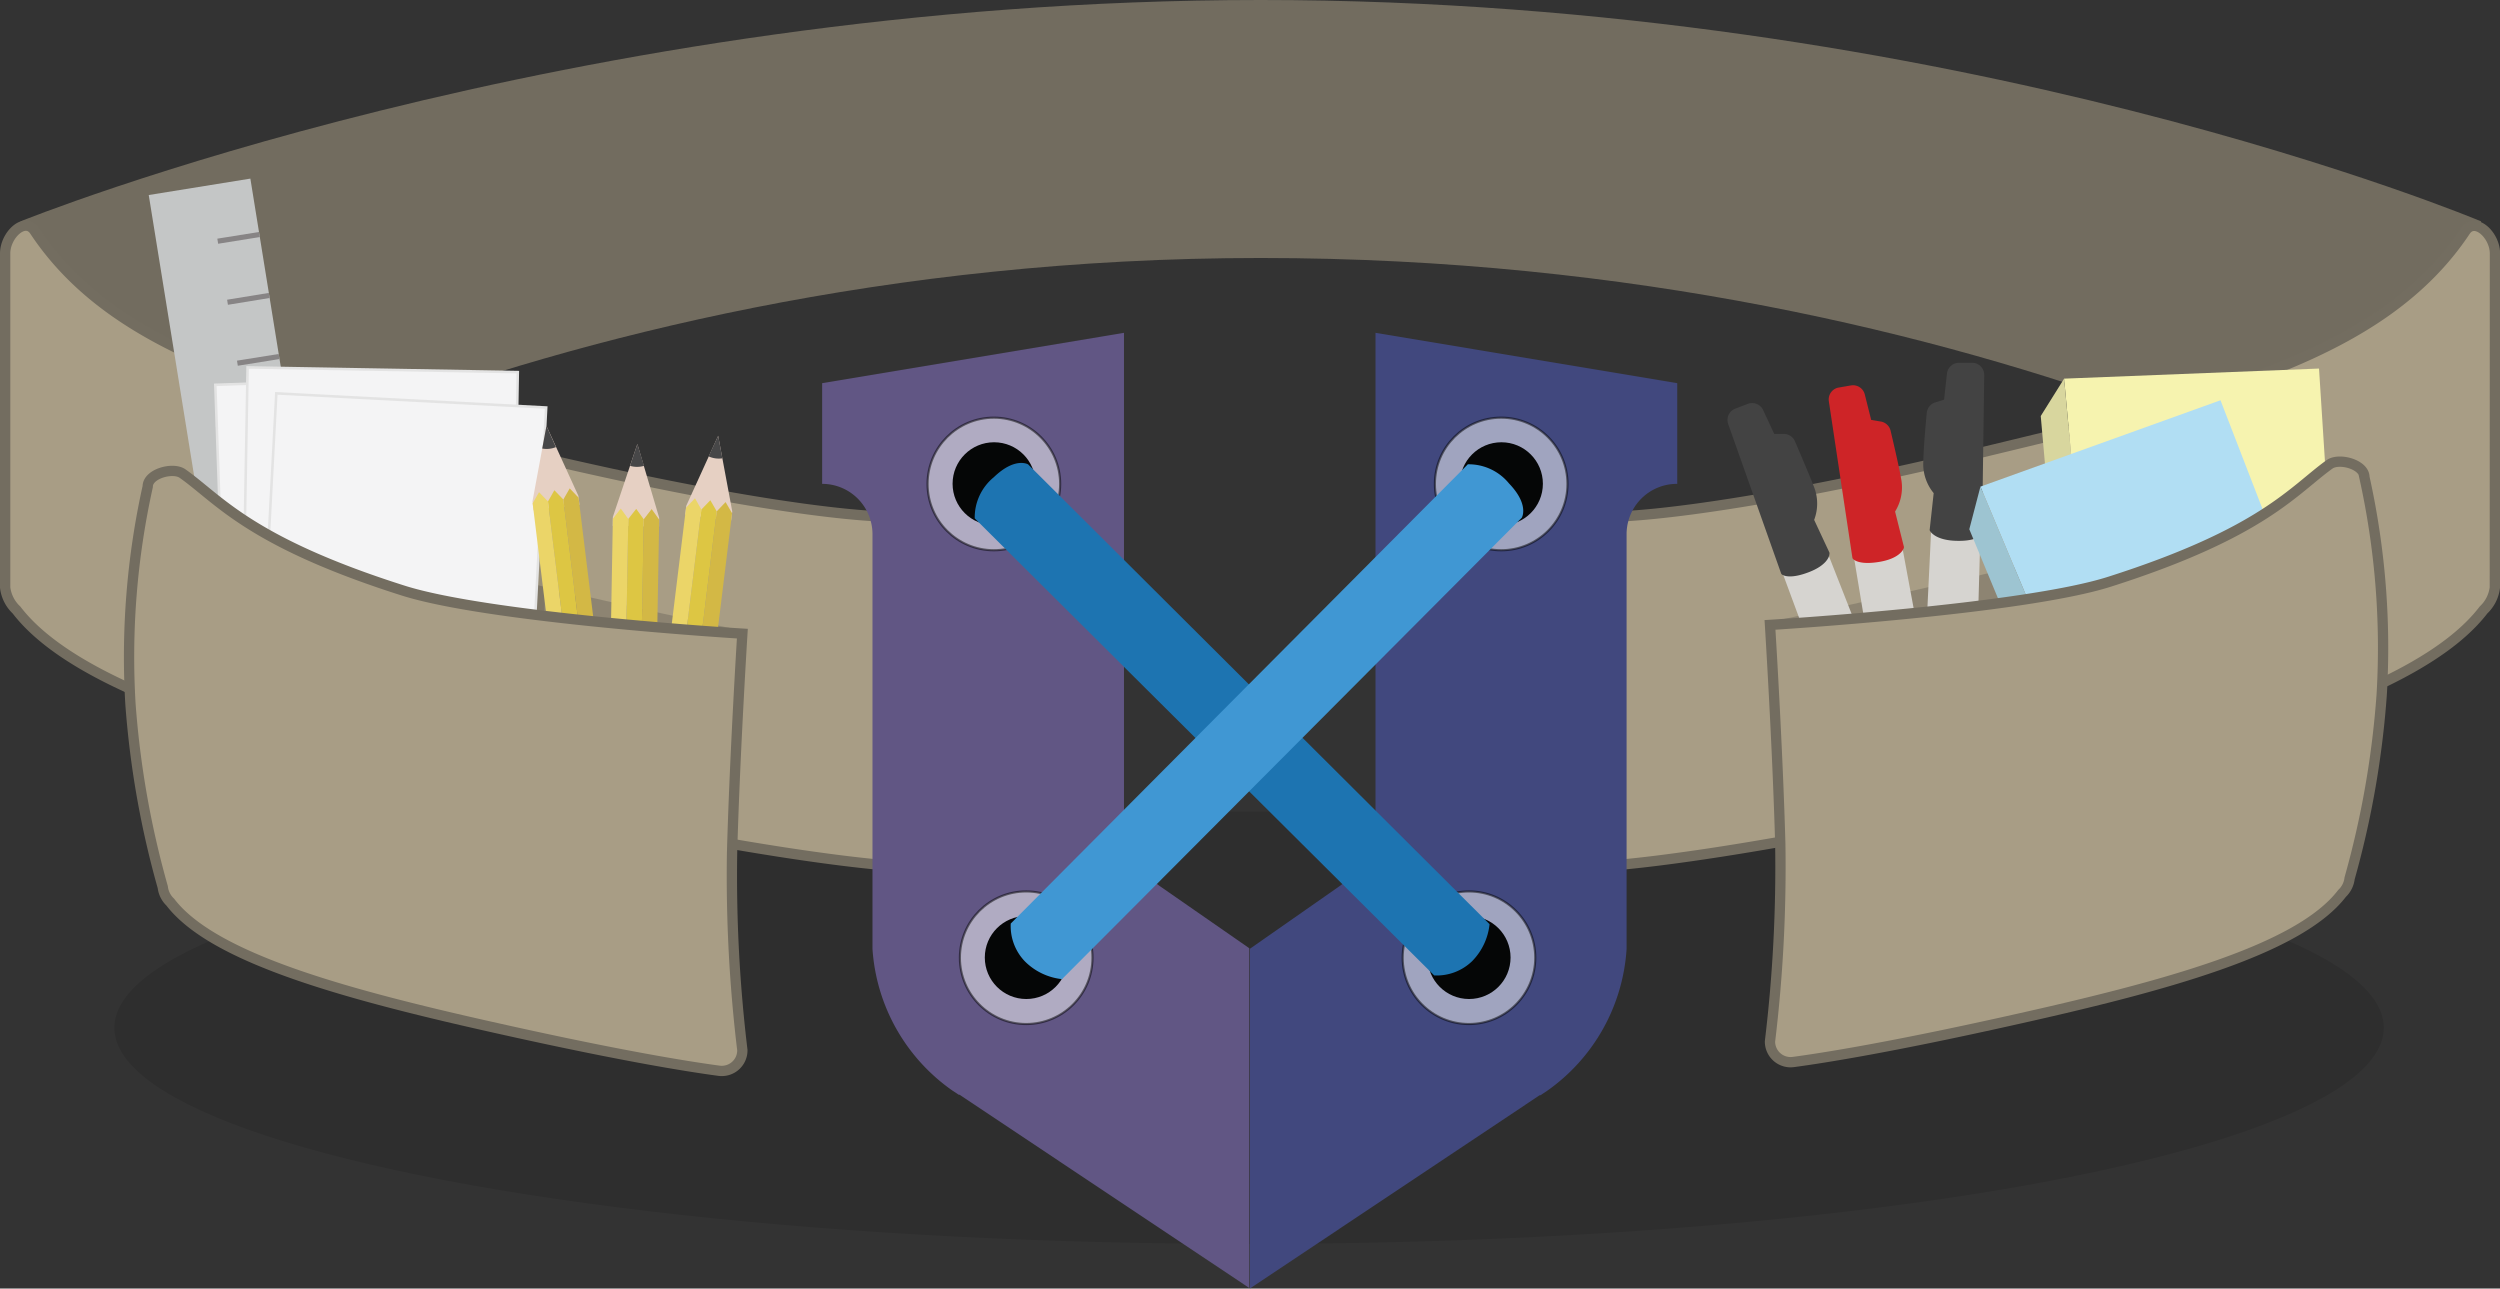 <svg id="Layer_1" data-name="Layer 1" xmlns="http://www.w3.org/2000/svg" viewBox="0 0 242.84 125.16"><rect x="0" y="0" width="242.84" height="125.16" fill="#333333" stroke="none"/><defs><style>.cls-1{opacity:0.1;}.cls-2{fill:#726c5f;}.cls-10,.cls-13,.cls-2,.cls-3,.cls-4,.cls-5,.cls-8,.cls-9{fill-rule:evenodd;}.cls-3{fill:#a89d85;stroke:#736d60;}.cls-20,.cls-21,.cls-3,.cls-6{stroke-miterlimit:10;}.cls-4{fill:#615684;}.cls-5{fill:#41487e;}.cls-6{fill:#fff;stroke:#000;stroke-width:0.21px;}.cls-10,.cls-6{opacity:0.5;}.cls-7{fill:#050606;}.cls-8{fill:#1d74b1;}.cls-9{fill:#4097d3;}.cls-10{fill:#736d60;}.cls-11{fill:#f6f3af;}.cls-12{fill:#d8d69e;}.cls-13{fill:#d6d4d0;}.cls-14{fill:#434343;}.cls-15{fill:#b1def3;}.cls-16{fill:#9dc4d1;}.cls-17{fill:#ce2427;}.cls-18{opacity:0.2;}.cls-19{fill:#c4c6c6;}.cls-20{fill:none;stroke:#878485;stroke-width:0.5px;}.cls-21{fill:#f4f4f5;stroke:#e3e3e3;stroke-width:0.25px;}.cls-22{fill:#e6d0c3;}.cls-23{fill:#ddc643;}.cls-24{fill:#d3b845;}.cls-25{fill:#ebd568;}.cls-26{fill:#474748;}</style></defs><title>Artboard 1</title><ellipse class="cls-1" cx="121.33" cy="99.83" rx="110.22" ry="21"/><path class="cls-2" d="M2 21.5L3 56s46.93-30.94 119.46-30.94S241 55 241 55V21.5S189.93 0 122.46 0 2 21.5 2 21.5z"/><path class="cls-3" d="M242.34 57.07a3.57 3.57 0 0 1-1.1 2.18c-6.24 8.15-25.5 13.4-48.6 18.55-25.47 5.67-36.33 6.28-36.33 6.28V50.19s9.39.18 36.3-6.27c22.73-5.46 38.9-9.49 46.87-21.48.93-1.4 2.87.38 2.87 2.19zM.5 57.07a3.57 3.57 0 0 0 1.1 2.18c6.25 8.15 25.51 13.4 48.6 18.55 25.47 5.67 36.33 6.28 36.33 6.28V50.19s-9.39.18-36.3-6.27c-22.73-5.46-38.9-9.5-46.86-21.48C2.44 21 .5 22.82.5 24.62z"/><path class="cls-4" d="M112.8 86.17a8.36 8.36 0 0 1-3.62-6.89V32.33l-29.32 4.89V47a4.89 4.89 0 0 1 4.89 4.89v40.29a18.26 18.26 0 0 0 7.73 13.73l.65.43h.08l28.14 18.77v-33l-.11-.08z"/><path class="cls-5" d="M133.61 32.33V79.27a8.36 8.36 0 0 1-3.61 6.89l-8.59 6v33l28.14-18.77h.08l.65-.43A18.26 18.26 0 0 0 158 92.18V51.87a4.89 4.89 0 0 1 4.92-4.87v-9.78z"/><circle class="cls-6" cx="96.54" cy="47.01" r="6.44"/><circle class="cls-7" cx="96.56" cy="46.99" r="4.03"/><circle class="cls-6" cx="145.82" cy="47.01" r="6.44"/><circle class="cls-7" cx="145.84" cy="46.99" r="4.03"/><circle class="cls-6" cx="99.68" cy="93.03" r="6.44"/><circle class="cls-7" cx="99.69" cy="93.01" r="4.03"/><circle class="cls-6" cx="142.69" cy="93.03" r="6.44"/><circle class="cls-7" cx="142.7" cy="93.01" r="4.03"/><path class="cls-8" d="M144.69 89.77a6 6 0 0 1-1.69 3.59 4.94 4.94 0 0 1-3.69 1.39l-44.63-44.4a5.06 5.06 0 0 1 1.86-4c2.08-2 3.33-1.24 3.33-1.24z"/><path class="cls-9" d="M103.16 95.11a6 6 0 0 1-3.59-1.71 4.94 4.94 0 0 1-1.39-3.69l44.4-44.61a5.06 5.06 0 0 1 4 1.86c2 2.08 1.24 3.33 1.24 3.33z"/><path class="cls-10" d="M171.5 60.5s16.88-3.49 31.25-7.19a136.06 136.06 0 0 0 24.56-8.81l-4.47 11.19-38 7.81z"/><path class="cls-11" d="M225.26 35.8l1.92 30.03-23.73 2.92-2.95-31.97 24.76-.98z"/><path class="cls-12" d="M198.23 40.41l2.27-3.63 2.95 31.97-2.58 1.56-2.64-29.9z"/><path class="cls-13" d="M192.37 51.75l-.47 16.74-2.46 1.18-2.66-1.48.81-16.81 2.57-.8 2.21 1.17z"/><path class="cls-14" d="M192.74 36.43l-.21 15.32a.27.27 0 0 1-.05.16c-.15.2-.72.69-2.54.62s-2.38-.78-2.49-1a.27.27 0 0 1 0-.15l.38-3.48a4.44 4.44 0 0 1-1-3.18c0-1.23.33-4.63.33-4.63a1.18 1.18 0 0 1 .82-1l.86-.27.28-2.53a1.18 1.18 0 0 1 1.22-1.05h1.29a1.18 1.18 0 0 1 1.11 1.19z"/><path class="cls-15" d="M215.69 38.88l10.85 28.07-21.74 9.92-12.43-29.6 23.32-8.39z"/><path class="cls-16" d="M191.29 51.41l1.08-4.14 12.43 29.6-2 2.26-11.51-27.72z"/><path class="cls-13" d="M173.13 55.61l5.81 15.7 2.72.34 2.04-2.25-6.16-15.67-2.68.07-1.73 1.81z"/><path class="cls-14" d="M167.88 41.22L173 55.67a.27.27 0 0 0 .1.14c.21.14.9.42 2.6-.23s2-1.5 2-1.76a.27.27 0 0 0 0-.15l-1.48-3.17a4.44 4.44 0 0 0-.07-3.34c-.44-1.15-1.79-4.28-1.79-4.28a1.18 1.18 0 0 0-1.11-.73h-.91l-1.07-2.31a1.18 1.18 0 0 0-1.49-.61l-1.21.46a1.18 1.18 0 0 0-.69 1.53z"/><path class="cls-13" d="M180.08 54.11l2.74 16.52 2.59.84 2.44-1.82-3.08-16.55-2.65-.45-2.04 1.46z"/><path class="cls-17" d="M177.65 39l2.28 15.15a.27.27 0 0 0 .07.15c.18.17.81.58 2.6.27s2.25-1.09 2.33-1.34a.27.27 0 0 0 0-.15l-.85-3.39a4.44 4.44 0 0 0 .57-3.29c-.21-1.22-1-4.54-1-4.54a1.18 1.18 0 0 0-1-.92l-.89-.15-.62-2.47a1.18 1.18 0 0 0-1.35-.88l-1.27.22a1.18 1.18 0 0 0-.87 1.34z"/><path class="cls-3" d="M228.23 85.32a2.39 2.39 0 0 1-.73 1.46c-4.19 5.47-17.09 9-32.57 12.43-11.27 2.51-17.68 3.54-20.74 3.95a2 2 0 0 1-2.26-2 141.56 141.56 0 0 0 1-19.17c-.26-9.49-1-21.29-1-21.29s24.51-1.48 33-4.2c14.92-4.76 17.87-8.9 21.36-11.4.92-.65 3.38 0 3.38 1.26a76.57 76.57 0 0 1 1.68 21.09 89.24 89.24 0 0 1-3.12 17.87z"/><path class="cls-10" d="M72.54 61.35s-16.88-3.49-31.25-7.19a136.06 136.06 0 0 1-24.56-8.81l4.47 11.19 38 7.81z"/><path class="cls-18" d="M37.43 92.22l-9.87 1.59L17.59 34l10.88 4.75 8.96 53.47z"/><path class="cls-19" d="M14.448 18.944l9.872-1.595 11.965 74.038-9.872 1.595z"/><path class="cls-20" d="M29.98 52.4l-4.05.65M29.03 46.47l-4.05.66M28.07 40.55l-4.05.65M27.11 34.63l-4.05.65M26.15 28.7l-4.05.66M25.2 22.78l-4.05.65"/><path class="cls-21" d="M20.915 37.38l26.234-.915 1.524 43.674-26.234.915z"/><path class="cls-21" d="M24.05 35.688l26.246.458-.763 43.693-26.246-.46z"/><path class="cls-1" d="M51.22 88.01L25 86.63l7.32-45.75 21.34 4.35-2.44 42.78z"/><path class="cls-21" d="M26.84 38.21l26.215 1.375-2.288 43.64-26.214-1.374z"/><path class="cls-22" d="M51.72 48.71l.1.87 4.47-.55-.11-.87-3.1-6.79-1.36 7.34z"/><path class="cls-23" d="M60.49 95.56l-1.49.19-5.77-47.04.62-1.09.87.9 5.77 47.04z"/><path class="cls-24" d="M61.98 95.38l-1.49.18-5.77-47.04.62-1.08.86.9 5.78 47.04z"/><path class="cls-25" d="M59 95.75l-1.49.18-5.77-47.04.62-1.08.87.9L59 95.75z"/><path class="cls-26" d="M53.08 41.37l-.41 2.2a2.37 2.37 0 0 0 1.33-.14z"/><path class="cls-22" d="M59.53 50.21l-.01.87 4.5.08.01-.87-2.12-7.16-2.38 7.08z"/><path class="cls-23" d="M61.7 97.83l-1.5-.03.83-47.39.77-.98.73 1.01-.83 47.39z"/><path class="cls-24" d="M63.2 97.85l-1.5-.02.83-47.39.77-.99.73 1.02-.83 47.38z"/><path class="cls-25" d="M60.2 97.8l-1.5-.03.83-47.38.77-.99.73 1.01-.83 47.39z"/><path class="cls-26" d="M61.91 43.12l-.71 2.13a2.37 2.37 0 0 0 1.36 0z"/><path class="cls-22" d="M66.66 49.13l-.1.87 4.46.55.11-.87-1.37-7.35-3.1 6.8z"/><path class="cls-23" d="M63.84 96.71l-1.49-.18 5.78-47.04.87-.9.62 1.08-5.78 47.04z"/><path class="cls-24" d="M65.33 96.89l-1.49-.18 5.78-47.04.86-.9.63 1.08-5.78 47.04z"/><path class="cls-25" d="M62.35 96.53l-1.49-.18 5.78-47.04.87-.91.62 1.09-5.78 47.04z"/><path class="cls-26" d="M69.76 42.33l-.93 2a2.37 2.37 0 0 0 1.34.19z"/><path class="cls-3" d="M15.81 86.17a2.39 2.39 0 0 0 .73 1.46c4.19 5.47 17.09 9 32.57 12.43 11.27 2.51 17.68 3.54 20.74 3.95a2 2 0 0 0 2.26-2 141.56 141.56 0 0 1-1-19.17c.26-9.49 1-21.29 1-21.29s-24.51-1.48-33-4.2C24.17 52.6 21.23 48.46 17.73 46c-.92-.65-3.38 0-3.38 1.26a76.57 76.57 0 0 0-1.68 21.09 89.24 89.24 0 0 0 3.14 17.82z"/></svg>